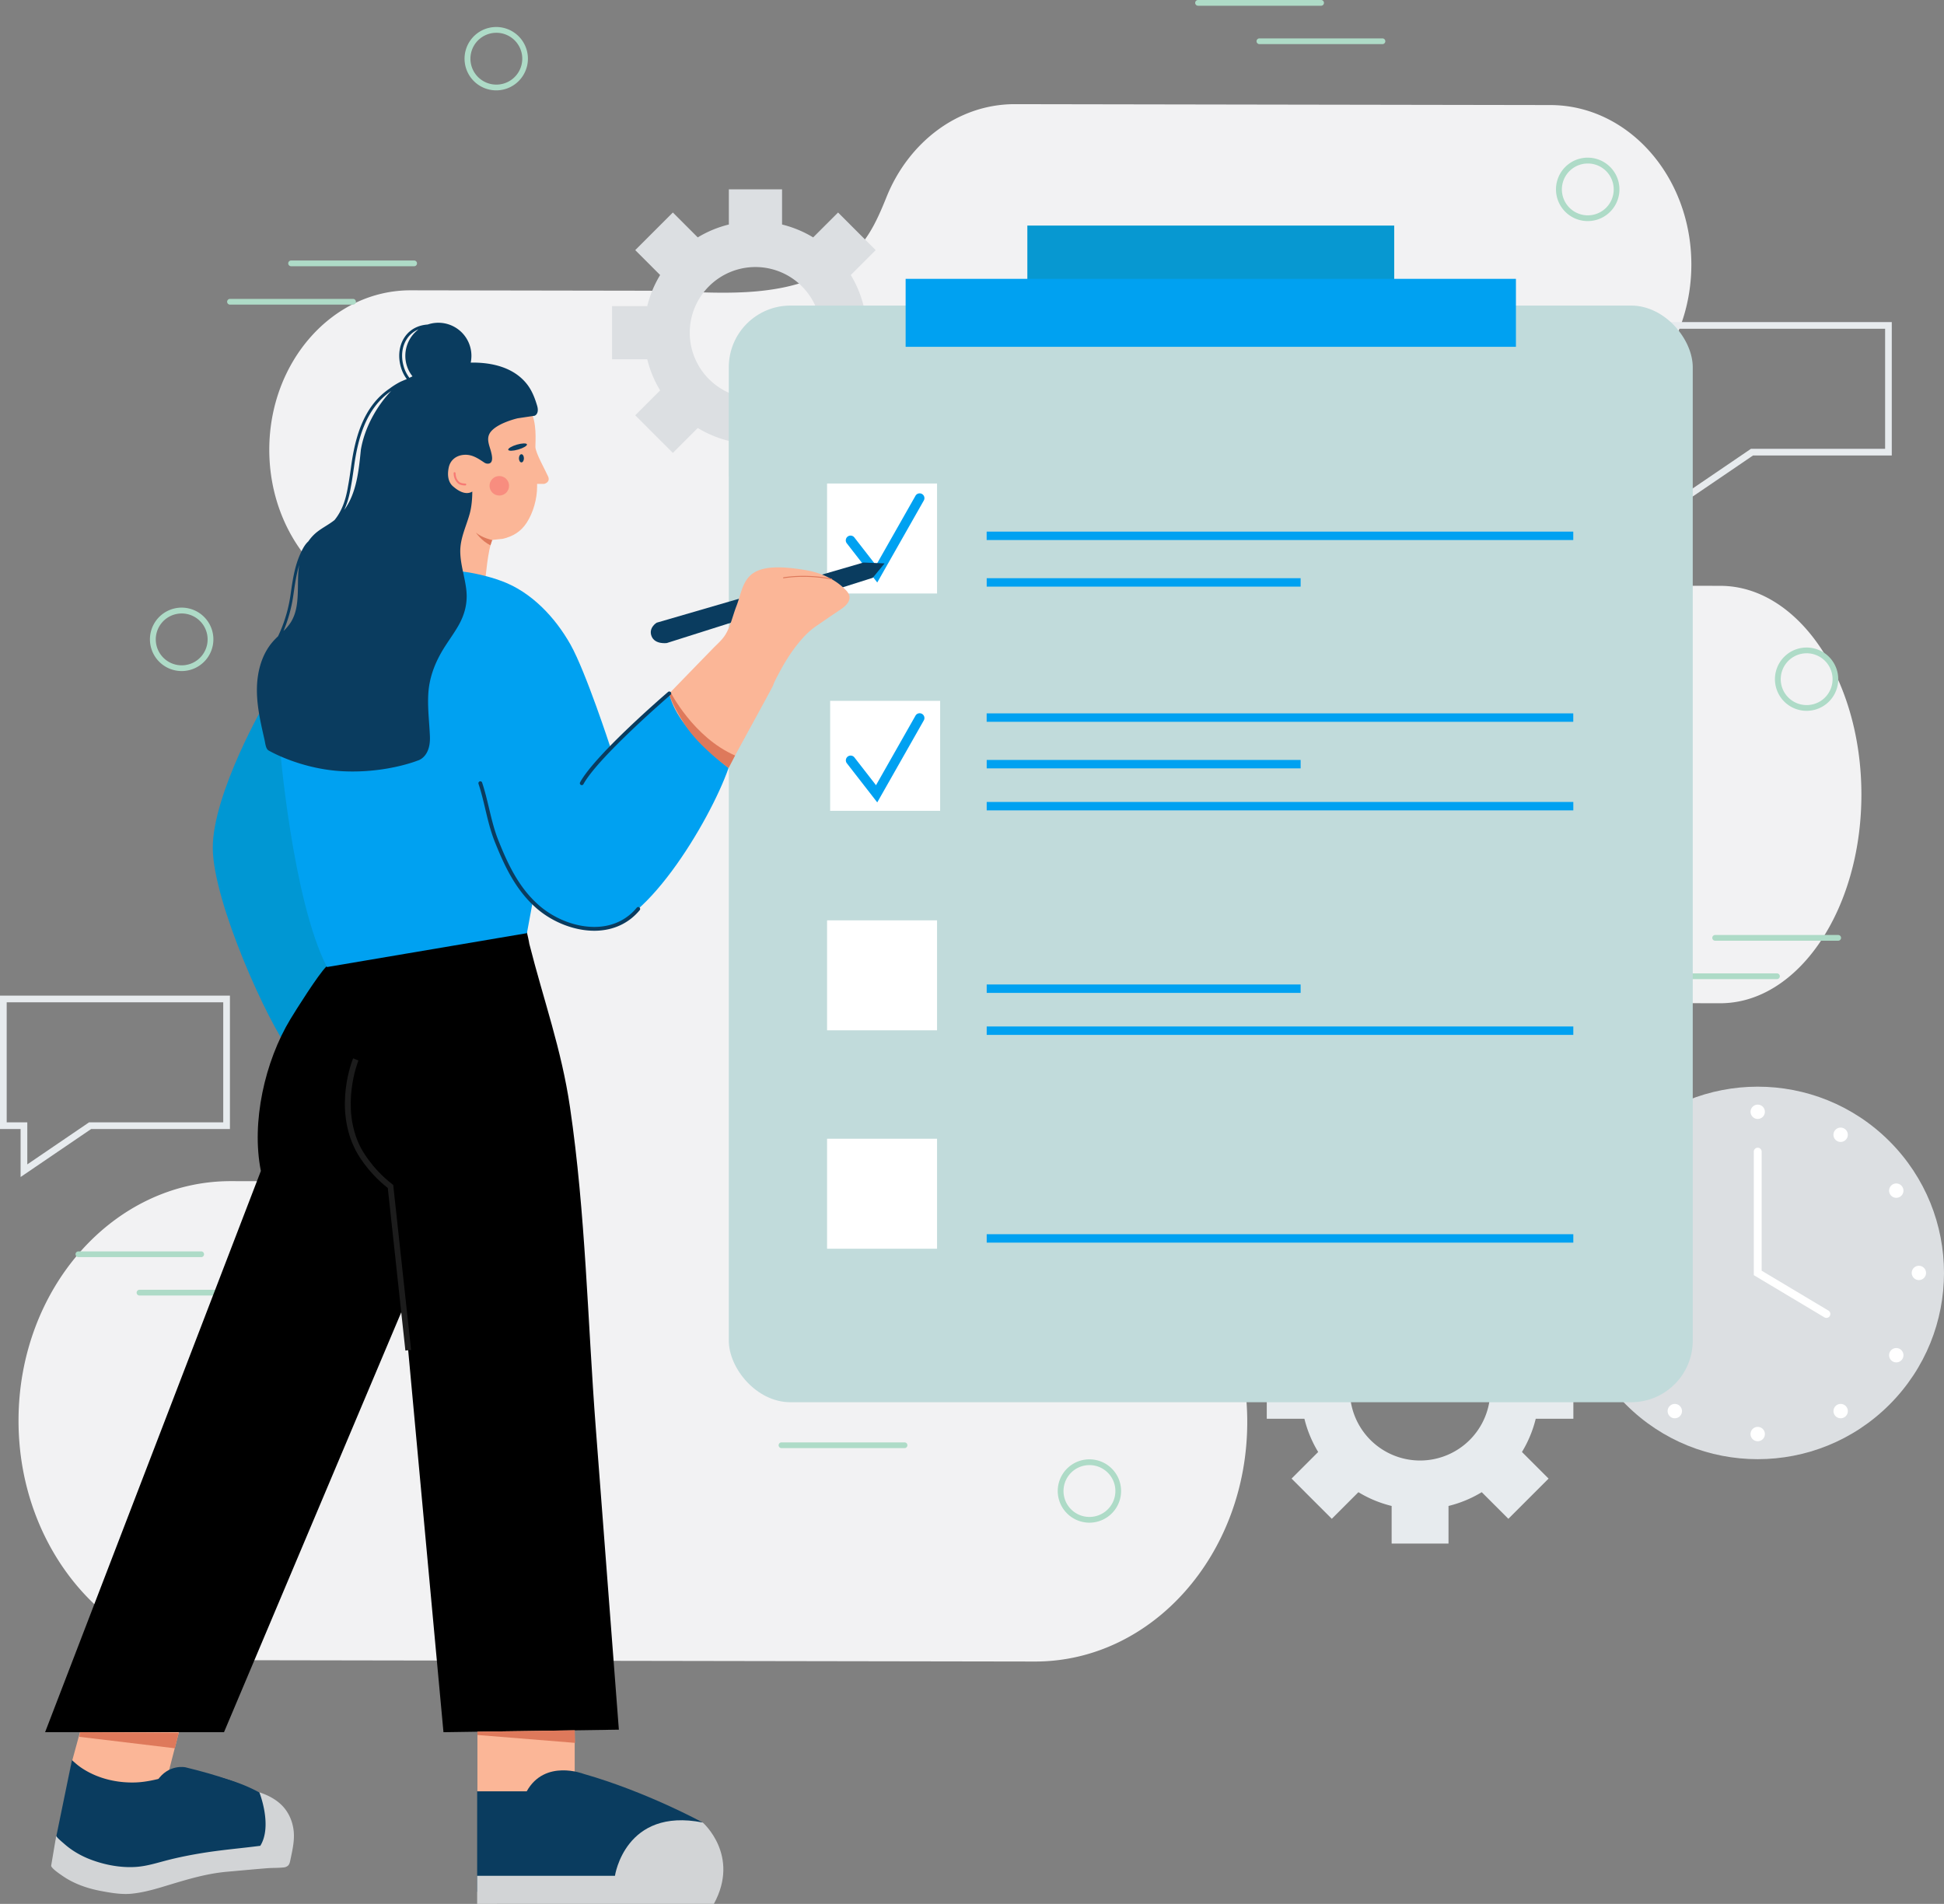 <svg xmlns="http://www.w3.org/2000/svg" viewBox="0 0 3114.41 3050.67"><rect x="0" y="0" width="3114.41" height="3050.67" fill="#808080" stroke="none"/><defs><style>.cls-1{fill:#f2f2f3;}.cls-2{fill:#e7ebee;}.cls-3{fill:#dcdfe2;}.cls-4{fill:#fff;}.cls-5{fill:#aedbc7;}.cls-6{fill:#de795b;}.cls-7{fill:#c1dbdb;}.cls-8{fill:#00a1f1;}.cls-9{fill:#0798d1;}.cls-10{fill:#fbb697;}.cls-11{fill:#0a3c5f;}.cls-12{fill:#0097d3;}.cls-13{fill:#d2d4d6;}.cls-14{fill:#1c1c1c;}.cls-15,.cls-16{fill:#f77a74;}.cls-15{opacity:0.68;}</style></defs><title>d-i-4</title><g id="Capa_2" data-name="Capa 2"><g id="Layer_1" data-name="Layer 1"><path class="cls-1" d="M2755.87,938.71l-440.72-1V679c97.46.15,166,.28,168.3.28,124.93,0,226.21-114.4,226.21-255.47s-101.28-255.47-226.21-255.47l-857.79-1.44h-1.36A202.75,202.75,0,0,0,1559.52,178a214.44,214.44,0,0,0-57.36,30.31c-35.46,26.14-64.25,63.51-81.77,107.07s-33.06,76.11-69.28,103.65c-30,22.8-64.8,35.64-100.22,42.43-72,13.8-145.41,4.49-218,4.36l-375.28-.63c-124.92,0-226.2,114.39-226.2,255.47s101.28,255.47,226.2,255.47l140.06.24a355.16,355.16,0,0,1,5.27,67.88c-119.52,9-214.58,155.07-214.58,334,0,167.51,83.31,306.26,192,330.63v184.41l-410.83-.7c-187.68,0-339.85,171.86-339.85,383.81S181.91,2660.2,369.59,2660.2c0,0,1276.52,2.15,1288.74,2.15,187.68,0,339.85-171.85,339.85-383.81a438,438,0,0,0-2.65-48.09c133.8.24,236.89.41,239.7.41,124.93,0,226.21-114.4,226.21-255.47,0-91.42-42.54-171.62-106.48-216.77V1606.68c202.7.46,397,.88,400.91.88,124.93,0,226.21-149.74,226.21-334.42S2880.8,938.71,2755.87,938.71Z"/><path class="cls-2" d="M2520.63,2273.34v-91.12h-60.28a189.52,189.52,0,0,0-22.08-53.24l42.65-42.65-64.43-64.43-42.64,42.64a190,190,0,0,0-53.25-22.06v-60.29h-91.11v60.29a190,190,0,0,0-53.25,22.06l-42.64-42.64-64.43,64.43,42.64,42.64a191.07,191.07,0,0,0-13,25.61,187.77,187.77,0,0,0-9.07,27.64h-60.29v91.12h60.29a187.77,187.77,0,0,0,9.07,27.64,191,191,0,0,0,13,25.6l-42.64,42.64,64.43,64.43,42.65-42.65a189.22,189.22,0,0,0,53.24,22.08v60.29h91.11v-60.29a189.41,189.41,0,0,0,53.24-22.08l42.65,42.65,64.43-64.43-42.65-42.64a189.76,189.76,0,0,0,22.08-53.24Zm-245.58,66.91a112.47,112.47,0,1,1,112.47-112.47A112.48,112.48,0,0,1,2275.05,2340.25Z"/><circle class="cls-3" cx="2815.96" cy="2039.68" r="298.45" transform="translate(-617.49 2588.59) rotate(-45)"/><path class="cls-4" d="M2958.69,1824.2a11.5,11.5,0,1,1-4-15.78A11.5,11.5,0,0,1,2958.69,1824.2Z"/><path class="cls-4" d="M2693,2267a11.5,11.5,0,1,1-3.94-15.78A11.49,11.49,0,0,1,2693,2267Z"/><path class="cls-4" d="M3043.83,1917.7a11.5,11.5,0,1,1,4-15.76A11.49,11.49,0,0,1,3043.83,1917.7Z"/><circle class="cls-4" cx="2593.98" cy="2171.54" r="11.5" transform="translate(-738.37 1588.66) rotate(-30.01)"/><path class="cls-4" d="M2673.24,1824.2a11.5,11.5,0,1,0,4-15.78A11.5,11.5,0,0,0,2673.24,1824.2Z"/><path class="cls-4" d="M2939,2267a11.5,11.5,0,1,0,3.95-15.78A11.51,11.51,0,0,0,2939,2267Z"/><path class="cls-4" d="M2588.1,1917.7a11.5,11.5,0,1,0-4-15.76A11.49,11.49,0,0,0,2588.1,1917.7Z"/><path class="cls-4" d="M3032.08,2181.42a11.5,11.5,0,1,0-4-15.76A11.49,11.49,0,0,0,3032.08,2181.42Z"/><circle class="cls-4" cx="2815.96" cy="1781.48" r="11.5" transform="translate(-434.92 2512.97) rotate(-45)"/><path class="cls-4" d="M2827.46,2297.87a11.5,11.5,0,1,1-11.5-11.5A11.49,11.49,0,0,1,2827.46,2297.87Z"/><path class="cls-4" d="M2557.77,2028.18a11.5,11.5,0,1,1-11.5,11.5A11.5,11.5,0,0,1,2557.77,2028.18Z"/><circle class="cls-4" cx="3074.16" cy="2039.68" r="11.5"/><path class="cls-4" d="M2926,2111.74a6.2,6.2,0,0,1-3.22-.9l-113.09-67.59V1845.6a6.3,6.3,0,1,1,12.59,0v190.5l107,63.93a6.3,6.3,0,0,1-3.24,11.71Z"/><path class="cls-3" d="M1440,575.73V490.49h-56.4A177.31,177.31,0,0,0,1363,440.68l39.9-39.9-60.28-60.28-39.89,39.89a177.59,177.59,0,0,0-49.82-20.64v-56.4h-85.24v56.4a177.59,177.59,0,0,0-49.82,20.64l-39.89-39.89-60.28,60.28,39.9,39.89a177.6,177.6,0,0,0-20.65,49.82h-56.4v85.24h56.4a177.6,177.6,0,0,0,20.65,49.82l-39.9,39.89,60.28,60.28,39.9-39.9a177.43,177.43,0,0,0,49.81,20.65v56.4h85.24v-56.4a177,177,0,0,0,25.86-8.49,178.83,178.83,0,0,0,24-12.16l39.9,39.9,60.28-60.28-39.9-39.9a177.55,177.55,0,0,0,20.65-49.81Zm-229.76,62.6a105.22,105.22,0,1,1,105.22-105.22A105.22,105.22,0,0,1,1210.25,638.33Z"/><path class="cls-2" d="M33,1886V1809.1H0V1595.34H368.36V1809.1H146Zm-22.26-87.64h33v67.38l99-67.38H357.64V1606.06H10.72Z"/><path class="cls-2" d="M2695.4,806.78V729.87h-33V516.11h368.35V729.87H2808.42Zm-22.26-87.63h33v67.37l99-67.37h214.94V526.82H2673.14Z"/><path class="cls-5" d="M795.15,144.79a50.76,50.76,0,1,1,21.82-5A50.62,50.62,0,0,1,795.15,144.79Zm-.1-92.26a41.52,41.52,0,1,0,18,79h0a41.52,41.52,0,0,0-18-79Z"/><path class="cls-5" d="M2543.78,354.26a50.82,50.82,0,1,1,21.82-5A50.56,50.56,0,0,1,2543.78,354.26Zm-.1-92.26a41.52,41.52,0,1,0,37.54,23.62A41.28,41.28,0,0,0,2543.68,262Z"/><path class="cls-5" d="M291.2,1075.27a50.82,50.82,0,1,1,21.82-5A50.66,50.66,0,0,1,291.2,1075.27ZM291.14,983a41.54,41.54,0,1,0,17.92,79h0a41.55,41.55,0,0,0-17.92-79Z"/><path class="cls-5" d="M2894.46,1139a50.71,50.71,0,1,1,21.78-5A50.76,50.76,0,0,1,2894.46,1139Zm17.82-13.24,2,4.15-2-4.15a41.52,41.52,0,1,0-55.37-19.57A41.58,41.58,0,0,0,2912.28,1125.75Z"/><path class="cls-5" d="M1745.36,2439.87a50.9,50.9,0,0,1-16.94-2.92,50.74,50.74,0,1,1,38.76-2.06h0A50.54,50.54,0,0,1,1745.36,2439.87Zm-.1-92.26a41.53,41.53,0,1,0,18,79h0a41.52,41.52,0,0,0-18-79Z"/><path class="cls-5" d="M1449.09,2320.38H1252a4.59,4.59,0,0,1,0-9.18h197.13a4.59,4.59,0,1,1,0,9.18Z"/><path class="cls-5" d="M663.48,426.61H466.35a4.59,4.59,0,1,1,0-9.18H663.48a4.59,4.59,0,1,1,0,9.18Z"/><path class="cls-5" d="M565.38,488.13H368.26a4.6,4.6,0,0,1,0-9.19H565.38a4.6,4.6,0,1,1,0,9.19Z"/><path class="cls-5" d="M2214.78,70.7H2017.66a4.59,4.59,0,0,1,0-9.18h197.12a4.59,4.59,0,1,1,0,9.18Z"/><path class="cls-5" d="M2116.69,9.19H1919.57a4.6,4.6,0,1,1,0-9.19h197.12a4.6,4.6,0,0,1,0,9.19Z"/><path class="cls-5" d="M420.61,2075.86H223.49a4.59,4.59,0,1,1,0-9.18H420.61a4.59,4.59,0,0,1,0,9.18Z"/><path class="cls-5" d="M322.52,2014.35H125.39a4.6,4.6,0,0,1,0-9.19H322.52a4.6,4.6,0,0,1,0,9.19Z"/><path class="cls-5" d="M2944.9,1507.36H2747.77a4.59,4.59,0,0,1,0-9.18H2944.9a4.59,4.59,0,0,1,0,9.18Z"/><path class="cls-5" d="M2846.81,1568.88H2649.68a4.59,4.59,0,1,1,0-9.18h197.13a4.59,4.59,0,1,1,0,9.18Z"/><path class="cls-6" d="M1277.38,946.65a.77.77,0,0,1-.75-.6.76.76,0,0,1,.58-.91c.4-.09,39.94-8.5,72.24-4.39a.76.76,0,0,1,.66.86.75.75,0,0,1-.85.66c-32-4.07-71.33,4.28-71.72,4.36Z"/><path class="cls-6" d="M1296.39,967.9a.76.76,0,0,1-.3-1.47c20.41-8.5,64.78-8.6,65.22-8.6a.77.77,0,1,1,0,1.53c-.44,0-44.5.1-64.63,8.48A.72.72,0,0,1,1296.39,967.9Z"/><rect class="cls-7" x="1167.59" y="489.64" width="1544.3" height="1757.22" rx="98.72"/><rect class="cls-4" x="1325.01" y="774.76" width="176.21" height="176.21"/><path class="cls-8" d="M1405.41,933.37l-48.8-62.81a7.65,7.65,0,1,1,12.09-9.39l34.72,44.68,63.38-111.66a7.66,7.66,0,0,1,13.32,7.55Z"/><rect class="cls-9" x="1645.88" y="361.45" width="587.73" height="193.05"/><rect class="cls-4" x="1329.95" y="1123.02" width="176.21" height="176.21"/><rect class="cls-4" x="1325.01" y="1474.71" width="176.21" height="176.21"/><rect class="cls-4" x="1325.01" y="1824.68" width="176.21" height="176.21"/><rect class="cls-8" x="1580.68" y="851.83" width="939.79" height="13.49"/><rect class="cls-8" x="1580.76" y="926.48" width="502.94" height="13.49"/><rect class="cls-8" x="1580.68" y="1143.07" width="939.79" height="13.49"/><rect class="cls-8" x="1580.76" y="1285.02" width="939.79" height="13.49"/><rect class="cls-8" x="1580.76" y="1217.71" width="502.94" height="13.49"/><rect class="cls-8" x="1580.76" y="1644.78" width="939.79" height="13.49"/><rect class="cls-8" x="1580.76" y="1977.63" width="939.79" height="13.49"/><rect class="cls-8" x="1580.76" y="1577.48" width="502.94" height="13.49"/><rect class="cls-8" x="1450.88" y="446.81" width="977.73" height="108.91"/><path class="cls-8" d="M1405.41,1285.71l-48.8-62.81a7.66,7.66,0,0,1,12.09-9.4l34.72,44.69,63.38-111.66a7.66,7.66,0,0,1,13.32,7.55Z"/><path class="cls-10" d="M777.65,927.83s4.08-47.52,10.86-62.45c.24-.52,15.6-1.66,16.92-2,16.18-3.78,29-11.46,38.23-25.61,10.68-16.35,16.8-38.45,16.8-57.94v-4.51h11.41s10.31-2.28,6.24-11.78-20.36-38-20.36-47.52,2.71-39.36-8.15-58.37c0,0-48.87,1.36-51.58,1.36S673.13,731,673.13,733.7s4.07,142.54,4.07,142.54l65.46,39.68Z"/><path class="cls-11" d="M1052,997.79l331.24-96.39,33.94,1.36-19,23.08L1068.3,1030.37s-19,2.71-24.43-10.86S1052,997.79,1052,997.79Z"/><path class="cls-10" d="M1072.23,1111.09q23.44-24.13,46.85-48.28,11.72-12.06,23.45-24.11c6.83-7,14.43-13.31,19.59-21.74,8.37-13.66,11.78-30.62,17.56-45.45,8.87-22.77,10.08-48.1,36.35-57.87,8.14-3,16.88-4.11,25.56-4.41,16.15-.55,32.27,1.54,48.22,4.15,16.55,2.71,32.79,8.31,47,17.31A97.46,97.46,0,0,1,1356,946.5c8.86,9.56,6,19.88-9.16,30-17,11.41-23,15.51-39.74,27.07-9.31,6.41-17.41,14.49-24.74,23.06-13.86,16.19-25.28,34.51-35.13,53.37-3,5.83-6.56,11.89-8.65,18.16-1.36,4.08-72,131.68-71.27,132.36s-57.74,0-57.74,0-40.68-97.06-42-98.42S1072.23,1111.09,1072.23,1111.09Z"/><path class="cls-12" d="M427.83,1121.92c-2.64,1.5-87.38,150-86.95,237s89.39,282.18,122.82,323.95c0,0,128.82-137.18,121.76-142.25s-59-221.23-63.39-226.44-39.66-188.25-43.73-188S427.83,1121.92,427.83,1121.92Z"/><rect class="cls-10" x="764.88" y="2760.78" width="155.83" height="140.93"/><path class="cls-11" d="M764.43,2873.68v157.8s259.89-14.17,261.39-13.43,79.09-56,79.83-58.2,20.15-39.54,20.15-39.54-90.27-49.38-191-78c0,0-61.94-24.18-91,28.05H764.43Z"/><path class="cls-13" d="M764.43,3050.67v-45H985.2s16-110,140.6-85.4c0,0,60.42,52.55,17.9,130.36Z"/><polygon class="cls-10" points="292.23 2753.68 144 2717.51 115.11 2823.17 104.67 2879.55 253.97 2902.09 292.23 2753.68"/><path d="M843.84,1492.73c-2.72,4.07-317.22,52.45-320.72,55.78-12.79,12.16-49.87,71.25-58,84.73-40.63,67.15-62.86,164.66-47.19,243L72.24,2775.6H358.86l288.47-683.5,63.13,683.5,281-4.07q-18.47-241.83-37-483.67c-13.09-171.32-16.24-343.64-41.31-513.86-13.69-93-42-170.36-65.18-261.75C847.63,1508.62,843.84,1492.73,843.84,1492.73Z"/><path class="cls-14" d="M649.45,2164.09,621.26,1903.6c-34.65-27.22-50.67-58.76-51.34-60.11-35.83-68.91-5.52-144.51-4.21-147.7l8.49,3.49c-.3.74-30,74.92,3.9,140,.19.37,16.34,32.07,50.31,58.2l1.56,1.2,28.61,264.38Z"/><path class="cls-8" d="M447.78,1189.83c0,2.71,20.36,251.14,76,359.74l320.37-54.3,9.5-51.59s16.29,36.66,95,46.16,188.7-173.76,218.56-259.29c0,0-84.17-63.8-95-119.46l-94.34,86.2S938.52,1076.47,914.08,1033s-62.44-84.16-110-101.81-96.39-19-97.75-17.65-198.19,51.59-234.85,164.26Z"/><path class="cls-11" d="M952.21,1491.41c-31.34,0-65.58-13-91.46-35-35-29.84-53.46-71.1-68-107.43-6.92-17.28-11.2-35.32-15.33-52.77-3.16-13.31-6.42-27.07-10.82-40.24a3.06,3.06,0,1,1,5.81-1.94c4.48,13.44,7.78,27.33,11,40.76,4.09,17.24,8.32,35.06,15.07,51.92,14.26,35.65,32.33,76.1,66.28,105,27.33,23.29,64.3,36,96.49,33.16,23.91-2.11,44.33-12.67,59-30.54a3.07,3.07,0,0,1,4.73,3.9c-15.79,19.16-37.66,30.49-63.25,32.74C958.6,1491.28,955.42,1491.41,952.21,1491.41Z"/><path class="cls-11" d="M844.2,712c.63,2.16-5.57,5.87-13.84,8.28s-15.5,2.63-16.13.47,5.57-5.87,13.84-8.28S843.57,709.87,844.2,712Z"/><path class="cls-11" d="M839.36,734.38c0,3.62-1.8,6.56-4,6.56s-4-2.94-4-6.56,1.81-6.56,4-6.56S839.36,730.76,839.36,734.38Z"/><path class="cls-11" d="M860.46,649.89c-3.73-12.46-8.31-24.37-16.49-34.68-20.88-26.33-55.48-34.8-89.85-34.17a53.77,53.77,0,0,0,1.13-10.91,52.95,52.95,0,0,0-70-50.14c-11.45.81-27.19,5.11-37.49,21-8.4,13-10.44,30.07-5.6,47a59,59,0,0,0,9.54,19.46c-3.57,1.41-8.43,3.42-10.74,4.58a115.68,115.68,0,0,0-16.67,10.5c-43.68,29.44-56,82.45-61.84,125.3l-.44,3.12q-.87,6.23-1.79,12.39c-.87,5.72-1.7,10.67-2.56,15.19-1,6.13-2.07,11.14-3.21,15.75-3.92,15.75-9.92,28.52-18.47,39-9.72,7.84-21.37,13.17-30.77,21.39A68.41,68.41,0,0,0,494,867.46c-5.77,5.18-9.54,12.66-12.86,20-9.12,20-12.29,42.07-15.37,63.42l-.35,2.37a230.56,230.56,0,0,1-19.95,66.26c-2.82,2.69-5.56,5.42-8.12,8.33-18.12,20.56-25.5,48.84-25.75,76.24-.17,18.91,2.77,37.68,6.62,56.14,1.77,8.56,3.75,17.09,5.68,25.62,1,4.47,1.8,13.93,6.26,16.58,0,0,50.81,30.14,119.75,33.41s119.18-17.12,119.18-17.12,21-4.76,19.67-38.69c-.92-23-4-45.94-2.54-69s8.91-44.32,20.16-64.38c8.7-15.51,19.8-29.56,28.54-45.06,9.55-17,14.18-35.1,12.34-54.56-2-20.92-9.39-41-9.86-62.13-.48-21.94,9.26-40.74,15-61.32,3.14-11.28,4.21-24.19,4.25-35.9-12.92,7.75-27.6-5.74-30-7.62-9.36-7.34-10.11-20-7.69-31.16,2.51-11.63,11.68-18.8,23.35-20,13.12-1.38,22.73,5.06,33,11.92a10.94,10.94,0,0,0,4.74,2.07c11.5,1.24,8.35-12.66,6.48-19.51l0-.16c-3.1-11.24-8.58-22.14.68-32.51,12.22-13.65,42.09-20.44,42.09-20.44l27.14-4.07S864.53,663.46,860.46,649.89ZM466.15,996.68a78,78,0,0,1-11.94,14.41,235.45,235.45,0,0,0,15.72-57.2l.36-2.38c2.22-15.44,4.51-31.27,9.07-46.29C474.33,935,482.52,970,466.15,996.68ZM623.36,630c-18.39,20.38-33.2,46.14-41,72.44a154.65,154.65,0,0,0-4.22,18.06c-3.31,33-6.74,69.38-26.67,96.6A121.38,121.38,0,0,0,559,795.37c1.16-4.73,2.2-9.85,3.26-16.06.85-4.54,1.7-9.54,2.57-15.31.63-4.12,1.22-8.27,1.81-12.44l.46-3.12c5.69-41.87,17.65-93.56,59.75-122.07C625.62,627.55,624.47,628.75,623.36,630Zm26-59.86A52.75,52.75,0,0,0,660.83,603c-1.63.78-3.27,1.59-4.88,2.44a54.38,54.38,0,0,1-9.34-18.76c-4.48-15.62-2.65-31.37,5-43.2a40.2,40.2,0,0,1,18.85-15.7A52.93,52.93,0,0,0,649.37,570.13Z"/><circle class="cls-15" cx="799.91" cy="778.4" r="15.63"/><path class="cls-16" d="M745.39,777.85c-6.79,0-10.31-2.3-10.45-2.39-7.58-5.41-8.16-14.61-8.16-17.3a1.53,1.53,0,0,1,3.06,0c0,2.33.49,10.25,6.83,14.78h0s3,1.85,8.72,1.85a1.53,1.53,0,1,1,0,3.06Z"/><path class="cls-6" d="M1074.21,1109.06s36.81,72.5,103.44,101.54l-10.39,20s-47.58-33.82-70.71-70.45-24.32-49-24.32-49Z"/><polygon class="cls-6" points="764.88 2780.04 921.37 2792.68 920.71 2772.56 764.88 2774.82 764.88 2780.04"/><path class="cls-6" d="M128.45,2775.6l-1.54,7.37,153.26,18.39,6.12-24.65Z"/><path class="cls-6" d="M788.51,865.38s-15.78-3.32-26-11.86c0,0,8.87,13.22,23.23,20.28Z"/><path class="cls-11" d="M932.05,1258.05a3,3,0,0,1-1.47-.38,3.05,3.05,0,0,1-1.22-4.15c24.34-44.44,136.13-140.68,140.88-144.75a3.06,3.06,0,0,1,4,4.65c-1.15,1-115.7,99.58-139.5,143A3,3,0,0,1,932.05,1258.05Z"/><path class="cls-6" d="M1332.27,928.61l-.15,0c-42.73-8.46-76.3-2-76.63-2a.76.76,0,0,1-.3-1.5c.34-.07,34.2-6.54,77.23,2a.77.77,0,0,1-.15,1.52Z"/><path class="cls-11" d="M89.37,2946.48l26-126.64c-.16.78,3.74,3.86,4.22,4.3a95.75,95.75,0,0,0,13.31,10.16c24.74,15.88,55.12,22.83,84.33,21.8,18.52-.65,36.17-5.42,54-10l30.19-7.85s106.38,9.2,156.9,67.38l9.34,40.53S333.92,2996.36,332,2996.77s-171.36-.68-174.59-1.25-64.91-34.07-64.91-34.07Z"/><path class="cls-11" d="M423.52,2881.49S409.42,2859,297,2831.81c0,0-27-5.84-45.33,21.71,0,0,4.11,42.47,5.9,42.47S411,2896,411,2894.18,423.52,2881.49,423.52,2881.49Z"/><path class="cls-13" d="M82,2989.23c-.67,4,15,14.4,17.46,16.1,18.39,13,40.31,20.58,62.31,24.71,16,3,33.2,6,49.49,4.3,16-1.66,31.62-5.69,47-10.27,35.5-10.59,68.77-21.66,105.79-24.92,21.23-1.86,42.45-3.9,63.7-5.59,8.83-.7,17.81-.3,26.62-1.28a11.93,11.93,0,0,0,7.12-2.91c2.22-2.17,2.95-5.41,3.58-8.46,3.44-16.63,7.6-33.22,5-50.31-2.31-15.33-9.37-29.75-20.94-40.19-9.6-8.66-21.43-14.51-33.65-18.51,0,0,21.43,53.58,1.53,85.73-34.56,4.45-63.12,6.54-97.49,12.33-17.16,2.9-34.24,6.33-51.1,10.66s-32.76,9.55-50.14,10.81c-24.32,1.75-50.38-3.12-73.12-11.81a143.62,143.62,0,0,1-28.94-14.86,124.94,124.94,0,0,1-14-10.9c-1.84-1.66-12.51-10.21-12.08-12.59C90.13,2941.27,82,2989.21,82,2989.23Z"/></g></g></svg>